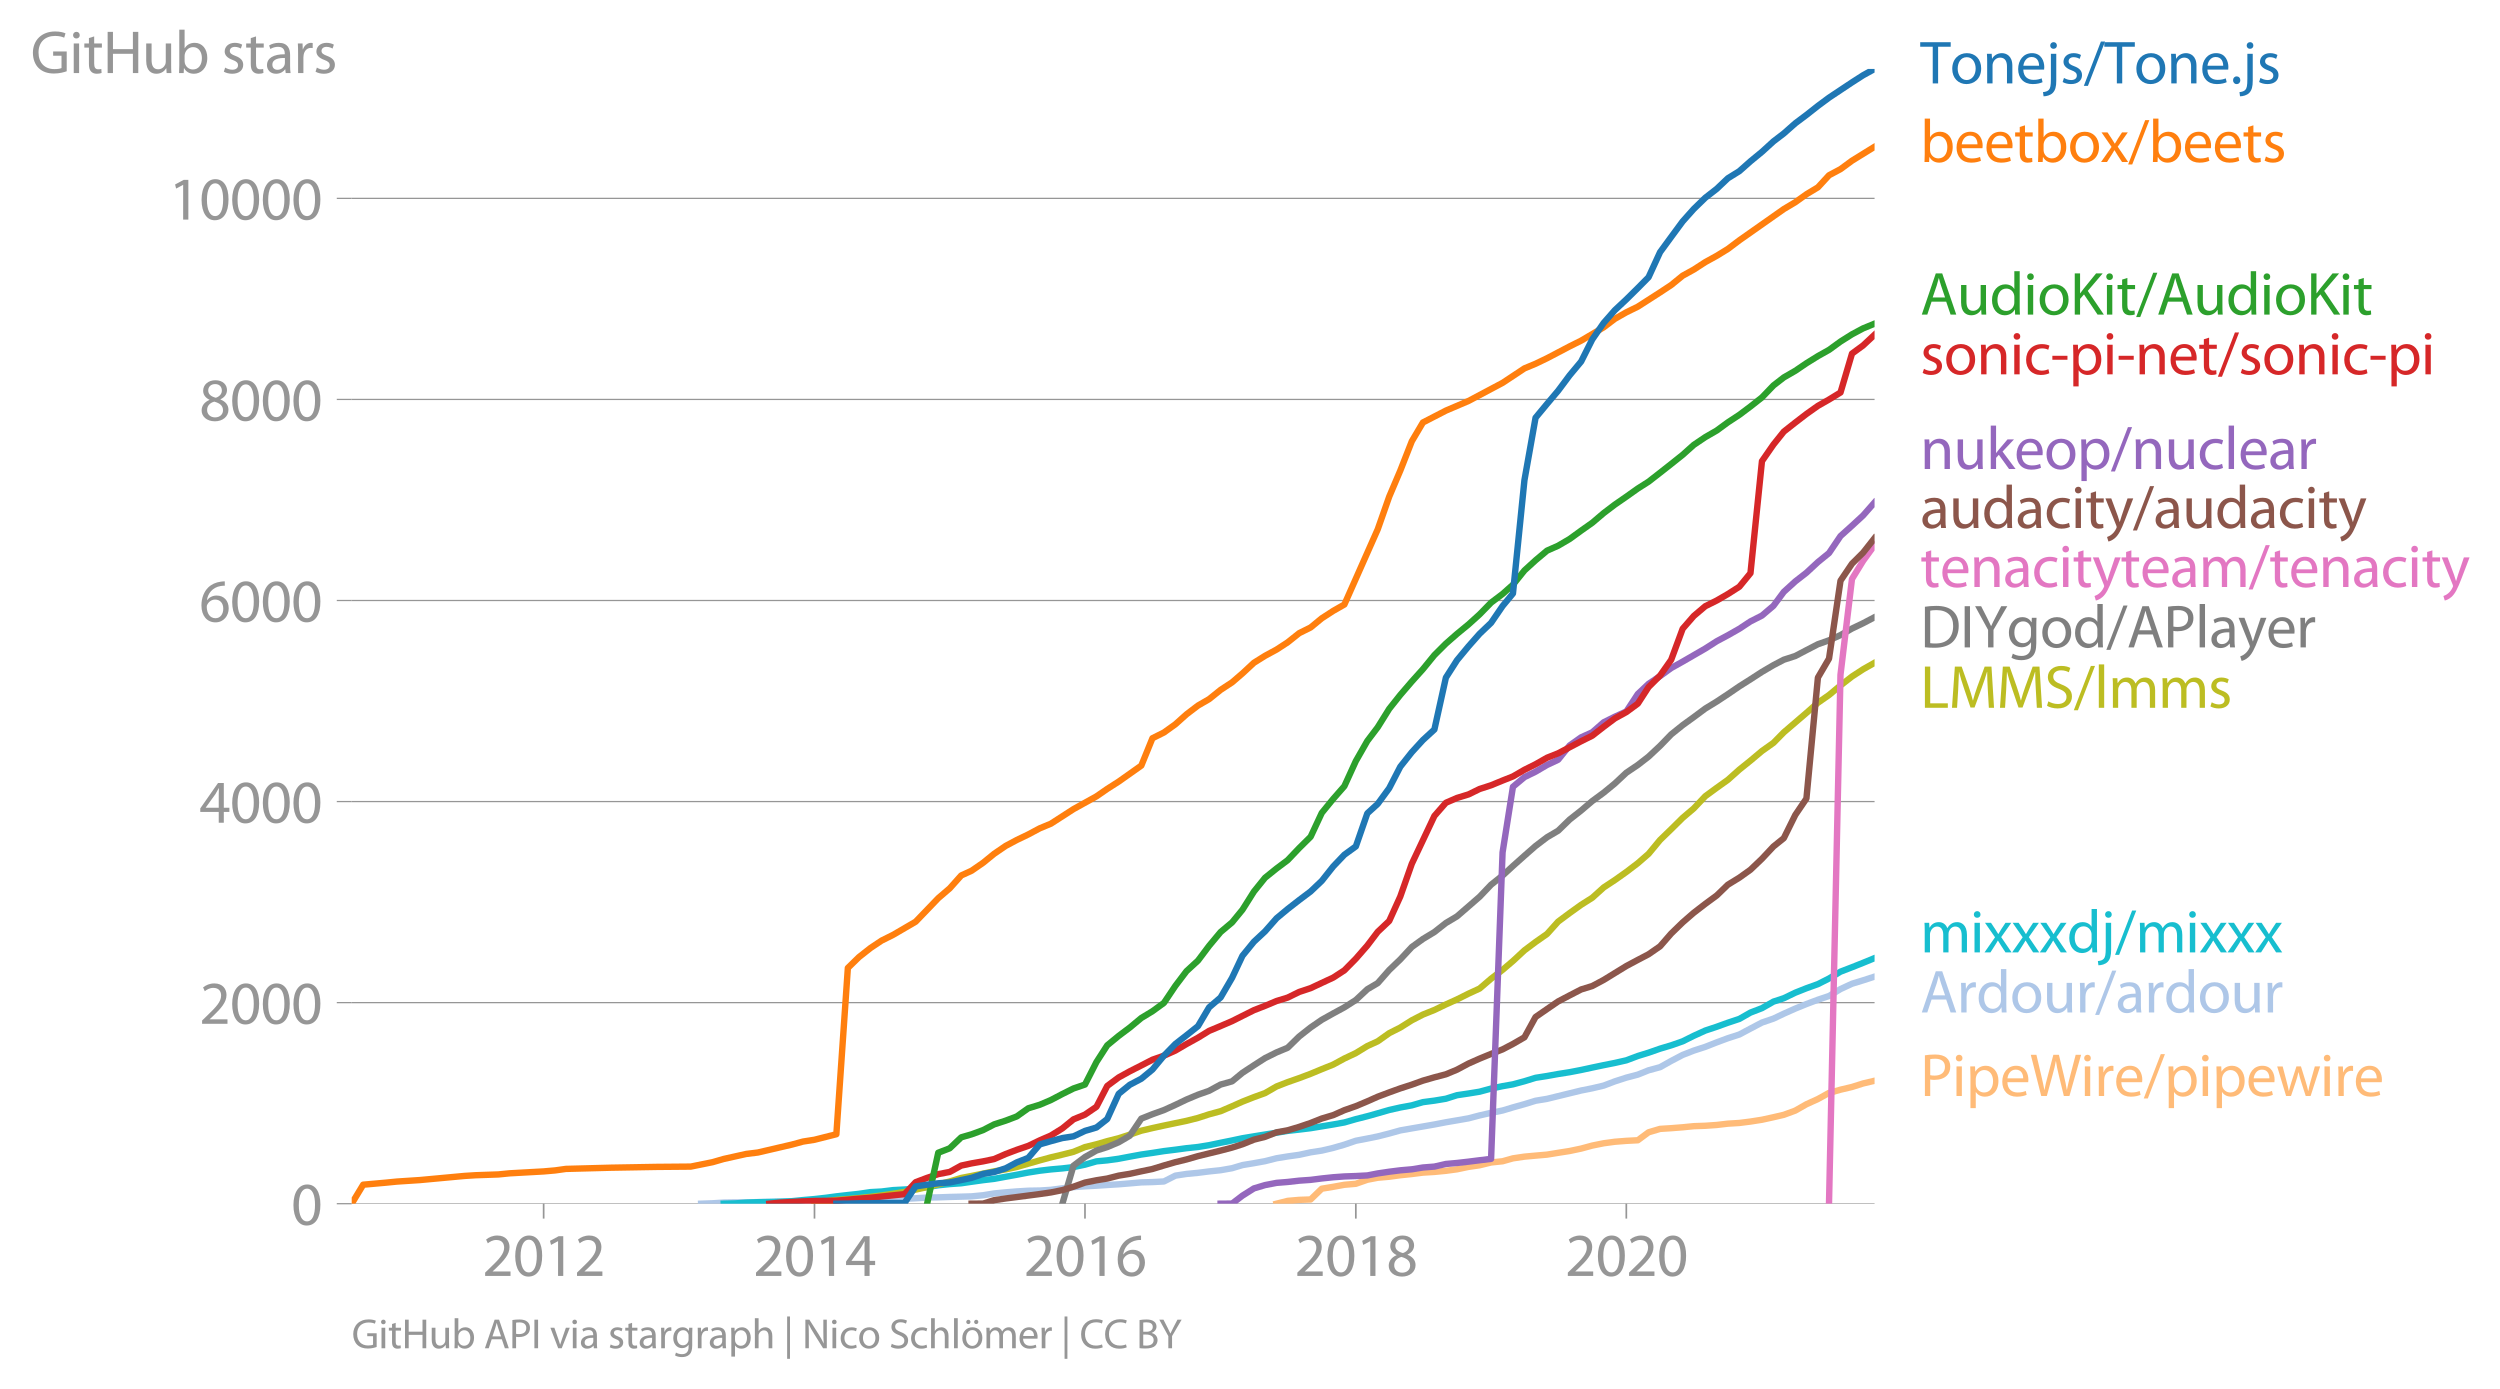 <svg height="434.397" viewBox="0 0 586.262 325.798" width="781.682" xmlns="http://www.w3.org/2000/svg" xmlns:xlink="http://www.w3.org/1999/xlink"><defs><style>*{stroke-linecap:butt;stroke-linejoin:round}</style></defs><g id="figure_1"><path d="M0 325.798h586.262V0H0z" style="fill:none" id="patch_1"/><g id="axes_1"><path d="M82.476 282.27h357.12V16.158H82.476z" style="fill:none" id="patch_2"/><g id="matplotlib.axis_1"><g id="xtick_1"><g id="line2d_1"><defs><path d="M0 0v3.5" id="m576da049bb" style="stroke:#969696;stroke-width:.4"/></defs><use style="fill:#969696;stroke:#969696;stroke-width:.4" x="127.486" xlink:href="#m576da049bb" y="282.27"/></g><g style="fill:#969696" transform="matrix(.14 0 0 -.14 113.122 299.21)" id="text_1"><defs><path d="M2944 0v467H1075v13l333 307c877 845 1434 1466 1434 2234 0 595-378 1209-1274 1209-480 0-890-179-1178-422l180-397c192 160 505 352 883 352 621 0 825-390 825-813-6-627-486-1164-1548-2176L288 346V0h2656z" id="MyriadPro-Regular-32" transform="scale(.016)"/><path d="M1677 4230c-845 0-1447-768-1447-2163C243 691 794-70 1606-70c922 0 1447 780 1447 2195 0 1325-499 2105-1376 2105zm-32-435c582 0 845-672 845-1696 0-1062-276-1734-852-1734-512 0-844 614-844 1696 0 1133 358 1734 851 1734z" id="MyriadPro-Regular-30" transform="scale(.016)"/><path d="M1510 0h544v4160h-480l-908-486 108-429 724 390h12V0z" id="MyriadPro-Regular-31" transform="scale(.016)"/></defs><use xlink:href="#MyriadPro-Regular-32"/><use x="51.3" xlink:href="#MyriadPro-Regular-30"/><use x="102.6" xlink:href="#MyriadPro-Regular-31"/><use x="153.9" xlink:href="#MyriadPro-Regular-32"/></g></g><g id="xtick_2"><use style="fill:#969696;stroke:#969696;stroke-width:.4" x="191.002" xlink:href="#m576da049bb" y="282.27" id="line2d_2"/><g style="fill:#969696" transform="matrix(.14 0 0 -.14 176.64 299.21)" id="text_2"><defs><path d="M2560 0v1133h582v441h-582v2586h-608L96 1504v-371h1933V0h531zM666 1574v13l1017 1415c115 192 218 371 346 614h19c-13-218-19-435-19-653V1574H666z" id="MyriadPro-Regular-34" transform="scale(.016)"/></defs><use xlink:href="#MyriadPro-Regular-32"/><use x="51.3" xlink:href="#MyriadPro-Regular-30"/><use x="102.6" xlink:href="#MyriadPro-Regular-31"/><use x="153.9" xlink:href="#MyriadPro-Regular-34"/></g></g><g id="xtick_3"><use style="fill:#969696;stroke:#969696;stroke-width:.4" x="254.433" xlink:href="#m576da049bb" y="282.27" id="line2d_3"/><g style="fill:#969696" transform="matrix(.14 0 0 -.14 240.07 299.21)" id="text_3"><defs><path d="M2662 4224c-102 0-243-6-409-32-525-64-986-275-1331-614-410-410-704-1056-704-1876C218 621 800-70 1690-70c864 0 1382 704 1382 1465 0 813-518 1344-1254 1344-461 0-807-217-1005-480h-19c96 685 563 1331 1446 1479 160 25 307 32 422 25v461zM1690 365c-589 0-903 505-916 1190 0 103 26 186 64 250 154 301 468 512 807 512 518 0 857-359 857-954s-326-998-806-998h-6z" id="MyriadPro-Regular-36" transform="scale(.016)"/></defs><use xlink:href="#MyriadPro-Regular-32"/><use x="51.3" xlink:href="#MyriadPro-Regular-30"/><use x="102.6" xlink:href="#MyriadPro-Regular-31"/><use x="153.9" xlink:href="#MyriadPro-Regular-36"/></g></g><g id="xtick_4"><use style="fill:#969696;stroke:#969696;stroke-width:.4" x="317.95" xlink:href="#m576da049bb" y="282.27" id="line2d_4"/><g style="fill:#969696" transform="matrix(.14 0 0 -.14 303.586 299.21)" id="text_4"><defs><path d="M1062 2170c-512-218-825-589-825-1114C237 448 762-70 1632-70c794 0 1414 486 1414 1209 0 506-320 871-838 1075v20c512 243 685 620 685 972 0 519-403 1024-1210 1024-729 0-1286-448-1286-1107 0-358 198-717 659-934l6-19zm583-1831c-531 0-851 371-832 794 0 397 262 717 749 857 563-160 915-403 915-908 0-423-327-743-832-743zm6 3488c506 0 704-345 704-678 0-378-275-634-633-755-480 128-794 352-794 768 0 358 256 665 723 665z" id="MyriadPro-Regular-38" transform="scale(.016)"/></defs><use xlink:href="#MyriadPro-Regular-32"/><use x="51.3" xlink:href="#MyriadPro-Regular-30"/><use x="102.6" xlink:href="#MyriadPro-Regular-31"/><use x="153.9" xlink:href="#MyriadPro-Regular-38"/></g></g><g id="xtick_5"><use style="fill:#969696;stroke:#969696;stroke-width:.4" x="381.38" xlink:href="#m576da049bb" y="282.27" id="line2d_5"/><g style="fill:#969696" transform="matrix(.14 0 0 -.14 367.016 299.21)" id="text_5"><use xlink:href="#MyriadPro-Regular-32"/><use x="51.3" xlink:href="#MyriadPro-Regular-30"/><use x="102.6" xlink:href="#MyriadPro-Regular-32"/><use x="153.9" xlink:href="#MyriadPro-Regular-30"/></g></g></g><g id="matplotlib.axis_2"><g id="ytick_1"><path clip-path="url(#ped3378a7df)" d="M82.476 282.27h357.12" style="fill:none;stroke:#969696;stroke-linecap:square;stroke-width:.3" id="line2d_6"/><g id="line2d_7"><defs><path d="M0 0h-3.5" id="m9cf5c8f553" style="stroke:#969696;stroke-width:.3"/></defs><use style="fill:#969696;stroke:#969696;stroke-width:.3" x="82.476" xlink:href="#m9cf5c8f553" y="282.27"/></g><use xlink:href="#MyriadPro-Regular-30" style="fill:#969696" transform="matrix(.14 0 0 -.14 68.295 287.24)" id="text_6"/></g><g id="ytick_2"><path clip-path="url(#ped3378a7df)" d="M82.476 235.12h357.12" style="fill:none;stroke:#969696;stroke-linecap:square;stroke-width:.3" id="line2d_8"/><use style="fill:#969696;stroke:#969696;stroke-width:.3" x="82.476" xlink:href="#m9cf5c8f553" y="235.121" id="line2d_9"/><g style="fill:#969696" transform="matrix(.14 0 0 -.14 46.75 240.09)" id="text_7"><use xlink:href="#MyriadPro-Regular-32"/><use x="51.3" xlink:href="#MyriadPro-Regular-30"/><use x="102.6" xlink:href="#MyriadPro-Regular-30"/><use x="153.9" xlink:href="#MyriadPro-Regular-30"/></g></g><g id="ytick_3"><path clip-path="url(#ped3378a7df)" d="M82.476 187.971h357.12" style="fill:none;stroke:#969696;stroke-linecap:square;stroke-width:.3" id="line2d_10"/><use style="fill:#969696;stroke:#969696;stroke-width:.3" x="82.476" xlink:href="#m9cf5c8f553" y="187.971" id="line2d_11"/><g style="fill:#969696" transform="matrix(.14 0 0 -.14 46.75 192.941)" id="text_8"><use xlink:href="#MyriadPro-Regular-34"/><use x="51.3" xlink:href="#MyriadPro-Regular-30"/><use x="102.6" xlink:href="#MyriadPro-Regular-30"/><use x="153.9" xlink:href="#MyriadPro-Regular-30"/></g></g><g id="ytick_4"><path clip-path="url(#ped3378a7df)" d="M82.476 140.822h357.12" style="fill:none;stroke:#969696;stroke-linecap:square;stroke-width:.3" id="line2d_12"/><use style="fill:#969696;stroke:#969696;stroke-width:.3" x="82.476" xlink:href="#m9cf5c8f553" y="140.822" id="line2d_13"/><g style="fill:#969696" transform="matrix(.14 0 0 -.14 46.75 145.792)" id="text_9"><use xlink:href="#MyriadPro-Regular-36"/><use x="51.3" xlink:href="#MyriadPro-Regular-30"/><use x="102.6" xlink:href="#MyriadPro-Regular-30"/><use x="153.9" xlink:href="#MyriadPro-Regular-30"/></g></g><g id="ytick_5"><path clip-path="url(#ped3378a7df)" d="M82.476 93.672h357.12" style="fill:none;stroke:#969696;stroke-linecap:square;stroke-width:.3" id="line2d_14"/><use style="fill:#969696;stroke:#969696;stroke-width:.3" x="82.476" xlink:href="#m9cf5c8f553" y="93.672" id="line2d_15"/><g style="fill:#969696" transform="matrix(.14 0 0 -.14 46.75 98.642)" id="text_10"><use xlink:href="#MyriadPro-Regular-38"/><use x="51.3" xlink:href="#MyriadPro-Regular-30"/><use x="102.6" xlink:href="#MyriadPro-Regular-30"/><use x="153.9" xlink:href="#MyriadPro-Regular-30"/></g></g><g id="ytick_6"><path clip-path="url(#ped3378a7df)" d="M82.476 46.523h357.12" style="fill:none;stroke:#969696;stroke-linecap:square;stroke-width:.3" id="line2d_16"/><use style="fill:#969696;stroke:#969696;stroke-width:.3" x="82.476" xlink:href="#m9cf5c8f553" y="46.523" id="line2d_17"/><g style="fill:#969696" transform="matrix(.14 0 0 -.14 39.568 51.493)" id="text_11"><use xlink:href="#MyriadPro-Regular-31"/><use x="51.3" xlink:href="#MyriadPro-Regular-30"/><use x="102.6" xlink:href="#MyriadPro-Regular-30"/><use x="153.9" xlink:href="#MyriadPro-Regular-30"/><use x="205.2" xlink:href="#MyriadPro-Regular-30"/></g></g><g style="fill:#969696" transform="matrix(.14 0 0 -.14 7.2 17.14)" id="text_12"><defs><path d="M3770 2266H2349v-448h877V531c-128-64-378-115-743-115-1005 0-1664 646-1664 1741 0 1081 685 1734 1735 1734 435 0 723-83 953-185l135 454c-186 90-576 198-1076 198-1446 0-2329-940-2336-2227 0-672 231-1248 602-1606 422-403 960-570 1613-570 582 0 1075 147 1325 237v2074z" id="MyriadPro-Regular-47" transform="scale(.016)"/><path d="M1030 0v3098H467V0h563zM749 4320c-205 0-352-154-352-352 0-192 141-346 339-346 224 0 365 154 358 346 0 198-134 352-345 352z" id="MyriadPro-Regular-69" transform="scale(.016)"/><path d="M595 3667v-569H115v-429h480V979c0-365 58-640 218-806C947 19 1158-70 1421-70c217 0 390 38 499 83l-26 422c-83-25-172-38-326-38-314 0-422 217-422 601v1671h806v429h-806v742l-551-173z" id="MyriadPro-Regular-74" transform="scale(.016)"/><path d="M486 4314V0h557v2022h2087V0h563v4314h-563V2509H1043v1805H486z" id="MyriadPro-Regular-48" transform="scale(.016)"/><path d="M3059 3098h-563V1197c0-103-19-205-51-288-103-250-365-512-743-512-512 0-691 397-691 985v1716H448V1286C448 198 1030-70 1517-70c550 0 877 326 1024 576h13l32-506h499c-19 243-26 525-26 845v2253z" id="MyriadPro-Regular-75" transform="scale(.016)"/><path d="M467 800c0-275-13-589-25-800h486l26 512h19c230-410 589-582 1037-582 691 0 1388 550 1388 1657 7 941-537 1581-1305 1581-499 0-858-224-1056-570h-13v1946H467V800zm557 998c0 90 19 167 32 231 115 429 474 691 858 691 601 0 921-531 921-1152 0-710-352-1190-941-1190-409 0-736 268-844 659-13 64-26 134-26 205v556z" id="MyriadPro-Regular-62" transform="scale(.016)"/><path d="M250 147C467 19 781-70 1120-70c736 0 1158 390 1158 934 0 461-275 730-812 934-404 154-589 269-589 525 0 231 185 423 518 423 288 0 512-103 634-180l141 410c-173 102-448 192-762 192-666 0-1069-410-1069-909 0-371 263-678 819-877 416-153 576-300 576-569 0-256-192-461-601-461-282 0-576 115-743 224L250 147z" id="MyriadPro-Regular-73" transform="scale(.016)"/><path d="M2643 1901c0 621-230 1267-1177 1267-391 0-762-109-1018-275l128-371c218 140 518 230 806 230 634 0 704-461 704-717v-64C890 1978 224 1568 224 819c0-448 320-889 947-889 442 0 775 217 947 460h20l44-390h512c-38 211-51 474-51 742v1159zm-544-858c0-57-13-121-32-179-89-262-345-518-749-518-288 0-531 172-531 537 0 602 698 711 1312 698v-538z" id="MyriadPro-Regular-61" transform="scale(.016)"/><path d="M467 0h557v1651c0 96 13 186 26 263 76 422 358 723 755 723 77 0 134-7 192-19v531c-51 13-96 19-160 19-378 0-717-262-858-678h-25l-20 608H442c19-288 25-602 25-967V0z" id="MyriadPro-Regular-72" transform="scale(.016)"/></defs><use xlink:href="#MyriadPro-Regular-47"/><use x="64.6" xlink:href="#MyriadPro-Regular-69"/><use x="88" xlink:href="#MyriadPro-Regular-74"/><use x="121.1" xlink:href="#MyriadPro-Regular-48"/><use x="186.3" xlink:href="#MyriadPro-Regular-75"/><use x="241.4" xlink:href="#MyriadPro-Regular-62"/><use x="298.3" xlink:href="#MyriadPro-Regular-20"/><use x="319.5" xlink:href="#MyriadPro-Regular-73"/><use x="359.1" xlink:href="#MyriadPro-Regular-74"/><use x="392.2" xlink:href="#MyriadPro-Regular-61"/><use x="440.4" xlink:href="#MyriadPro-Regular-72"/><use x="473.1" xlink:href="#MyriadPro-Regular-73"/></g></g><path clip-path="url(#ped3378a7df)" d="m299.355 282.27 2.607-.66 2.693-.235 2.694-.095 2.607-2.522 2.693-.448 2.607-.472 2.694-.235 2.693-.943 2.433-.472 2.694-.236 2.606-.353 2.694-.283 2.607-.33 2.693-.165 2.694-.26 2.607-.353 2.693-.566 2.607-.377 2.694-.66 2.693-.283 2.433-.684 2.694-.4 2.606-.236 2.694-.236 2.607-.424 2.693-.425 2.694-.566 2.607-.707 2.693-.542 2.607-.354 2.694-.212 2.693-.141 2.52-1.863 2.694-.801 2.606-.165 2.694-.212 2.607-.26 2.693-.094 2.694-.189 2.607-.306 2.693-.165 2.607-.33 2.694-.424 2.693-.59 2.433-.566 2.694-.99 2.606-1.485 2.694-1.226 2.607-1.438 2.693-.754 2.694-.637 2.607-.825 2.693-.636" style="fill:none;stroke:#ffbb78;stroke-linecap:square;stroke-width:1.5" id="line2d_18"/><path clip-path="url(#ped3378a7df)" d="m164.414 282.27 2.694-.094 2.606-.165 2.694-.047h2.607l2.693-.07 2.694-.048 2.607-.023 2.693-.048 2.607-.047 2.693-.047 2.694-.023 2.433-.095 2.694-.094 2.606-.118 2.694-.094 2.607-.071 2.693-.047h2.694l2.607-.142 2.693-.165 2.607-.047 2.694-.094 2.693-.07 2.433-.071 2.694-.26 2.606-.424 2.694-.26 2.607-.212 2.693-.165 2.694-.047 2.607-.165 2.693-.353 2.607-.283 2.694-.189 2.693-.141 2.52-.165 2.694-.165 2.606-.213 2.694-.235 2.607-.071 2.693-.142 2.694-1.367 2.607-.4 2.693-.26 2.607-.33 2.693-.283 2.694-.471 2.433-.731 2.694-.448 2.606-.472 2.694-.683 2.607-.425 2.693-.377 2.694-.59 2.607-.4 2.693-.637 2.607-.754 2.694-.92 2.693-.518 2.433-.495 2.694-.684 2.606-.73 2.694-.472 2.607-.448 2.693-.471 2.694-.52 2.607-.447 2.693-.472 2.607-.683 2.694-.613 2.693-.542 2.433-.731 2.694-.755 2.606-.801 2.694-.448 2.607-.637 2.693-.66 2.694-.66 2.607-.518 2.693-.637 2.607-.99 2.694-.872 2.693-.708 2.52-1.013 2.694-.731 2.606-1.462 2.694-1.414 2.607-1.014 2.693-.872 2.694-1.061 2.607-.967 2.693-.872 2.607-1.39 2.694-1.415 2.693-.92 2.433-1.155 2.694-1.202 2.606-1.061 2.694-1.014 2.607-.872 2.693-1.627 2.694-1.25 2.607-.8 2.693-.873" style="fill:none;stroke:#aec7e8;stroke-linecap:square;stroke-width:1.5" id="line2d_19"/><path clip-path="url(#ped3378a7df)" d="m169.714 282.27 2.694-.07 2.607-.189 2.693-.094 2.694-.047 2.607-.071 2.693-.118 2.607-.26 2.693-.235 2.694-.306 2.433-.33 2.694-.307 2.606-.283 2.694-.4 2.607-.142 2.693-.33 2.694-.142 2.607-.212 2.693-.377 2.607-.4 2.694-.284 2.693-.188 2.433-.354 2.694-.377 2.606-.307 2.694-.495 2.607-.471 2.693-.519 2.694-.424 2.607-.307 2.693-.235 2.607-.307 2.694-.566 2.693-.778 2.52-.235 2.694-.377 2.606-.496 2.694-.495 2.607-.377 2.693-.424 2.694-.33 2.607-.354 2.693-.283 2.607-.424 2.693-.566 2.694-.542 2.433-.519 2.694-.448 2.606-.424 2.694-.424 2.607-.425 2.693-.306 2.694-.33 2.607-.425 2.693-.447 2.607-.472 2.694-.778 2.693-.684 2.433-.683 2.694-.778 2.606-.59 2.694-.495 2.607-.754 2.693-.354 2.694-.448 2.607-.825 2.693-.4 2.607-.425 2.694-.73 2.693-.566 2.433-.425 2.694-.73 2.606-.802 2.694-.424 2.607-.472 2.693-.424 2.694-.519 2.607-.566 2.693-.566 2.607-.518 2.694-.613 2.693-1.014 2.52-.778 2.694-.943 2.606-.778 2.694-.943 2.607-1.296 2.693-1.226 2.694-.896 2.607-.943 2.693-.896 2.607-1.485 2.694-1.037 2.693-1.533 2.433-.801 2.694-1.297 2.606-1.037 2.694-.967 2.607-1.32 2.693-1.603 2.694-1.037 2.607-1.038 2.693-1.108" style="fill:none;stroke:#17becf;stroke-linecap:square;stroke-width:1.5" id="line2d_20"/><g style="fill:#1f77b4" transform="matrix(.14 0 0 -.14 450.31 19.561)" id="text_13"><defs><path d="M1306 0h563v3840h1318v474H-6v-474h1312V0z" id="MyriadPro-Regular-54" transform="scale(.016)"/><path d="M1779 3168c-857 0-1536-608-1536-1645C243 544 890-70 1728-70c749 0 1542 499 1542 1644 0 948-601 1594-1491 1594zm-13-422c666 0 928-666 928-1191 0-697-403-1203-940-1203-551 0-941 512-941 1190 0 589 288 1204 953 1204z" id="MyriadPro-Regular-6f" transform="scale(.016)"/><path d="M467 0h563v1862c0 96 13 192 39 263 96 313 384 576 755 576 531 0 717-416 717-915V0h563v1850c0 1062-666 1318-1094 1318-512 0-871-288-1024-582h-13l-32 512H442c19-256 25-519 25-839V0z" id="MyriadPro-Regular-6e" transform="scale(.016)"/><path d="M2957 1446c6 58 19 148 19 263 0 569-269 1459-1280 1459-902 0-1453-736-1453-1670C243 563 813-70 1766-70c493 0 832 108 1031 198l-96 403c-211-89-455-160-858-160-563 0-1049 314-1062 1075h2176zM787 1850c45 390 295 915 864 915 634 0 787-557 781-915H787z" id="MyriadPro-Regular-65" transform="scale(.016)"/><path d="M-230-1350c300 0 710 102 960 352 275 281 371 672 371 1273v2823H538V493c0-743-58-992-212-1165C192-819-32-890-288-909l58-441zM826 4320c-212 0-359-154-359-352 0-186 135-346 346-346 224 0 358 160 352 346 0 198-135 352-339 352z" id="MyriadPro-Regular-6a" transform="scale(.016)"/><path d="m422-256 1792 4640h-435L-6-256h428z" id="MyriadPro-Regular-2f" transform="scale(.016)"/><path d="M710-70c237 0 384 172 384 403 0 237-153 403-377 403S333 570 333 333c0-231 153-403 371-403h6z" id="MyriadPro-Regular-2e" transform="scale(.016)"/></defs><use xlink:href="#MyriadPro-Regular-54"/><use x="49.7" xlink:href="#MyriadPro-Regular-6f"/><use x="104.6" xlink:href="#MyriadPro-Regular-6e"/><use x="160.1" xlink:href="#MyriadPro-Regular-65"/><use x="210.2" xlink:href="#MyriadPro-Regular-6a"/><use x="234.5" xlink:href="#MyriadPro-Regular-73"/><use x="274.1" xlink:href="#MyriadPro-Regular-2f"/><use x="308.4" xlink:href="#MyriadPro-Regular-54"/><use x="358.1" xlink:href="#MyriadPro-Regular-6f"/><use x="413" xlink:href="#MyriadPro-Regular-6e"/><use x="468.5" xlink:href="#MyriadPro-Regular-65"/><use x="518.6" xlink:href="#MyriadPro-Regular-2e"/><use x="539.3" xlink:href="#MyriadPro-Regular-6a"/><use x="563.6" xlink:href="#MyriadPro-Regular-73"/></g><g style="fill:#ff7f0e" transform="matrix(.14 0 0 -.14 450.31 37.99)" id="text_14"><defs><path d="m102 3098 1050-1517L51 0h621l448 698c115 185 224 345 326 537h13c109-185 211-358 333-537L2246 0h640L1798 1600l1056 1498h-608l-435-660c-102-166-205-326-307-512h-19c-103 173-199 333-314 506l-441 666H102z" id="MyriadPro-Regular-78" transform="scale(.016)"/></defs><use xlink:href="#MyriadPro-Regular-62"/><use x="56.9" xlink:href="#MyriadPro-Regular-65"/><use x="107" xlink:href="#MyriadPro-Regular-65"/><use x="157.1" xlink:href="#MyriadPro-Regular-74"/><use x="190.2" xlink:href="#MyriadPro-Regular-62"/><use x="247.1" xlink:href="#MyriadPro-Regular-6f"/><use x="302" xlink:href="#MyriadPro-Regular-78"/><use x="348.3" xlink:href="#MyriadPro-Regular-2f"/><use x="382.6" xlink:href="#MyriadPro-Regular-62"/><use x="439.5" xlink:href="#MyriadPro-Regular-65"/><use x="489.6" xlink:href="#MyriadPro-Regular-65"/><use x="539.7" xlink:href="#MyriadPro-Regular-74"/><use x="572.8" xlink:href="#MyriadPro-Regular-73"/></g><g style="fill:#2ca02c" transform="matrix(.14 0 0 -.14 450.31 73.778)" id="text_15"><defs><path d="M2714 1357 3174 0h596L2298 4314h-672L160 0h576l448 1357h1530zm-1415 435 423 1248c83 262 153 525 217 781h13c64-250 128-506 224-787l422-1242H1299z" id="MyriadPro-Regular-41" transform="scale(.016)"/><path d="M2579 4544V2694h-13c-140 250-460 474-934 474-755 0-1395-634-1389-1664C243 563 819-70 1568-70c506 0 883 262 1056 608h13l25-538h506c-19 211-26 525-26 800v3744h-563zm0-3245c0-89-6-166-25-243-103-422-448-672-826-672-608 0-915 518-915 1146 0 684 345 1196 928 1196 422 0 729-294 813-652 19-71 25-167 25-237v-538z" id="MyriadPro-Regular-64" transform="scale(.016)"/><path d="M486 0h557v1645l410 473L2874 0h659L1850 2483l1561 1831h-691L1402 2694c-109-140-224-294-340-460h-19v2080H486V0z" id="MyriadPro-Regular-4b" transform="scale(.016)"/></defs><use xlink:href="#MyriadPro-Regular-41"/><use x="61.2" xlink:href="#MyriadPro-Regular-75"/><use x="116.3" xlink:href="#MyriadPro-Regular-64"/><use x="172.7" xlink:href="#MyriadPro-Regular-69"/><use x="196.1" xlink:href="#MyriadPro-Regular-6f"/><use x="251" xlink:href="#MyriadPro-Regular-4b"/><use x="305.2" xlink:href="#MyriadPro-Regular-69"/><use x="328.6" xlink:href="#MyriadPro-Regular-74"/><use x="361.7" xlink:href="#MyriadPro-Regular-2f"/><use x="396" xlink:href="#MyriadPro-Regular-41"/><use x="457.2" xlink:href="#MyriadPro-Regular-75"/><use x="512.3" xlink:href="#MyriadPro-Regular-64"/><use x="568.7" xlink:href="#MyriadPro-Regular-69"/><use x="592.1" xlink:href="#MyriadPro-Regular-6f"/><use x="647" xlink:href="#MyriadPro-Regular-4b"/><use x="701.2" xlink:href="#MyriadPro-Regular-69"/><use x="724.6" xlink:href="#MyriadPro-Regular-74"/></g><g style="fill:#d62728" transform="matrix(.14 0 0 -.14 450.31 87.778)" id="text_16"><defs><path d="M2579 538c-160-71-371-154-691-154-614 0-1075 442-1075 1158 0 647 384 1172 1094 1172 307 0 519-71 653-148l128 436c-154 76-448 160-781 160-1011 0-1664-692-1664-1645C243 570 851-70 1786-70c416 0 742 108 889 185l-96 423z" id="MyriadPro-Regular-63" transform="scale(.016)"/><path d="M192 1939v-416h1581v416H192z" id="MyriadPro-Regular-2d" transform="scale(.016)"/><path d="M467-1267h557V416h13c185-307 544-486 953-486 730 0 1408 550 1408 1664 0 940-563 1574-1312 1574-505 0-870-224-1100-602h-13l-26 532H442c12-295 25-615 25-1012v-3353zm557 3059c0 77 19 160 38 230 109 423 468 698 852 698 595 0 921-531 921-1152 0-710-345-1197-941-1197-403 0-742 269-844 659-13 71-26 148-26 231v531z" id="MyriadPro-Regular-70" transform="scale(.016)"/></defs><use xlink:href="#MyriadPro-Regular-73"/><use x="39.6" xlink:href="#MyriadPro-Regular-6f"/><use x="94.5" xlink:href="#MyriadPro-Regular-6e"/><use x="150" xlink:href="#MyriadPro-Regular-69"/><use x="173.4" xlink:href="#MyriadPro-Regular-63"/><use x="218.2" xlink:href="#MyriadPro-Regular-2d"/><use x="248.9" xlink:href="#MyriadPro-Regular-70"/><use x="305.8" xlink:href="#MyriadPro-Regular-69"/><use x="329.2" xlink:href="#MyriadPro-Regular-2d"/><use x="359.9" xlink:href="#MyriadPro-Regular-6e"/><use x="415.4" xlink:href="#MyriadPro-Regular-65"/><use x="465.5" xlink:href="#MyriadPro-Regular-74"/><use x="498.6" xlink:href="#MyriadPro-Regular-2f"/><use x="532.9" xlink:href="#MyriadPro-Regular-73"/><use x="572.5" xlink:href="#MyriadPro-Regular-6f"/><use x="627.4" xlink:href="#MyriadPro-Regular-6e"/><use x="682.9" xlink:href="#MyriadPro-Regular-69"/><use x="706.3" xlink:href="#MyriadPro-Regular-63"/><use x="751.1" xlink:href="#MyriadPro-Regular-2d"/><use x="781.8" xlink:href="#MyriadPro-Regular-70"/><use x="838.7" xlink:href="#MyriadPro-Regular-69"/></g><g style="fill:#9467bd" transform="matrix(.14 0 0 -.14 450.31 109.98)" id="text_17"><defs><path d="M1024 4544H467V0h557v1165l288 320L2381 0h685L1702 1824l1197 1274h-678l-909-1069c-90-109-198-243-275-352h-13v2867z" id="MyriadPro-Regular-6b" transform="scale(.016)"/><path d="M467 0h563v4544H467V0z" id="MyriadPro-Regular-6c" transform="scale(.016)"/></defs><use xlink:href="#MyriadPro-Regular-6e"/><use x="55.5" xlink:href="#MyriadPro-Regular-75"/><use x="110.6" xlink:href="#MyriadPro-Regular-6b"/><use x="157.5" xlink:href="#MyriadPro-Regular-65"/><use x="207.6" xlink:href="#MyriadPro-Regular-6f"/><use x="262.5" xlink:href="#MyriadPro-Regular-70"/><use x="319.4" xlink:href="#MyriadPro-Regular-2f"/><use x="353.7" xlink:href="#MyriadPro-Regular-6e"/><use x="409.2" xlink:href="#MyriadPro-Regular-75"/><use x="464.3" xlink:href="#MyriadPro-Regular-63"/><use x="509.1" xlink:href="#MyriadPro-Regular-6c"/><use x="532.7" xlink:href="#MyriadPro-Regular-65"/><use x="582.8" xlink:href="#MyriadPro-Regular-61"/><use x="631" xlink:href="#MyriadPro-Regular-72"/></g><g style="fill:#8c564b" transform="matrix(.14 0 0 -.14 450.31 123.819)" id="text_18"><defs><path d="M58 3098 1203 243c26-70 39-115 39-147s-20-77-45-134c-128-288-320-506-474-628-166-140-352-230-493-275l141-473c141 25 416 121 691 364 384 333 660 877 1063 1940l845 2208h-596l-614-1818c-77-224-141-461-198-646h-13c-51 185-128 428-199 633L672 3098H58z" id="MyriadPro-Regular-79" transform="scale(.016)"/></defs><use xlink:href="#MyriadPro-Regular-61"/><use x="48.2" xlink:href="#MyriadPro-Regular-75"/><use x="103.3" xlink:href="#MyriadPro-Regular-64"/><use x="159.7" xlink:href="#MyriadPro-Regular-61"/><use x="207.9" xlink:href="#MyriadPro-Regular-63"/><use x="252.7" xlink:href="#MyriadPro-Regular-69"/><use x="276.1" xlink:href="#MyriadPro-Regular-74"/><use x="309.2" xlink:href="#MyriadPro-Regular-79"/><use x="356.3" xlink:href="#MyriadPro-Regular-2f"/><use x="390.6" xlink:href="#MyriadPro-Regular-61"/><use x="438.8" xlink:href="#MyriadPro-Regular-75"/><use x="493.9" xlink:href="#MyriadPro-Regular-64"/><use x="550.3" xlink:href="#MyriadPro-Regular-61"/><use x="598.5" xlink:href="#MyriadPro-Regular-63"/><use x="643.3" xlink:href="#MyriadPro-Regular-69"/><use x="666.7" xlink:href="#MyriadPro-Regular-74"/><use x="699.8" xlink:href="#MyriadPro-Regular-79"/></g><g style="fill:#e377c2" transform="matrix(.14 0 0 -.14 450.31 137.658)" id="text_19"><defs><path d="M467 0h551v1869c0 96 12 192 44 275 90 282 346 563 698 563 429 0 646-358 646-851V0h551v1914c0 102 19 204 45 281 96 275 345 512 665 512 455 0 672-358 672-953V0h551v1824c0 1075-608 1344-1018 1344-294 0-499-77-685-218-128-96-249-230-345-403h-13c-135 365-455 621-877 621-512 0-800-275-973-570h-19l-26 500H442c19-256 25-519 25-839V0z" id="MyriadPro-Regular-6d" transform="scale(.016)"/></defs><use xlink:href="#MyriadPro-Regular-74"/><use x="33.1" xlink:href="#MyriadPro-Regular-65"/><use x="83.2" xlink:href="#MyriadPro-Regular-6e"/><use x="138.7" xlink:href="#MyriadPro-Regular-61"/><use x="186.9" xlink:href="#MyriadPro-Regular-63"/><use x="231.7" xlink:href="#MyriadPro-Regular-69"/><use x="255.1" xlink:href="#MyriadPro-Regular-74"/><use x="288.2" xlink:href="#MyriadPro-Regular-79"/><use x="335.3" xlink:href="#MyriadPro-Regular-74"/><use x="368.4" xlink:href="#MyriadPro-Regular-65"/><use x="418.5" xlink:href="#MyriadPro-Regular-61"/><use x="466.7" xlink:href="#MyriadPro-Regular-6d"/><use x="550.1" xlink:href="#MyriadPro-Regular-2f"/><use x="584.4" xlink:href="#MyriadPro-Regular-74"/><use x="617.5" xlink:href="#MyriadPro-Regular-65"/><use x="667.6" xlink:href="#MyriadPro-Regular-6e"/><use x="723.1" xlink:href="#MyriadPro-Regular-61"/><use x="771.3" xlink:href="#MyriadPro-Regular-63"/><use x="816.1" xlink:href="#MyriadPro-Regular-69"/><use x="839.5" xlink:href="#MyriadPro-Regular-74"/><use x="872.6" xlink:href="#MyriadPro-Regular-79"/></g><g style="fill:#7f7f7f" transform="matrix(.14 0 0 -.14 450.31 151.819)" id="text_20"><defs><path d="M486 13c282-32 615-51 1012-51 838 0 1504 217 1907 620 403 397 621 973 621 1677 0 698-224 1197-608 1549-378 352-948 538-1748 538-441 0-844-39-1184-90V13zm557 3833c147 32 365 58 653 58 1178 0 1754-646 1747-1664 0-1165-646-1830-1837-1830-217 0-422 6-563 32v3404z" id="MyriadPro-Regular-44" transform="scale(.016)"/><path d="M486 4314V0h557v4314H486z" id="MyriadPro-Regular-49" transform="scale(.016)"/><path d="M2010 0v1837l1446 2477h-634l-620-1191c-167-326-314-608-436-889h-12c-135 300-263 563-429 889L717 4314H83l1363-2484V0h564z" id="MyriadPro-Regular-59" transform="scale(.016)"/><path d="M3110 2246c0 378 13 628 26 852h-493l-25-468h-13c-135 256-429 538-967 538-710 0-1395-595-1395-1645C243 666 794 13 1562 13c480 0 812 230 985 518h13V186c0-781-422-1082-998-1082-384 0-704 115-909 243l-141-429c250-166 659-256 1030-256 391 0 826 90 1127 372 301 268 441 704 441 1414v1798zm-556-928c0-96-13-204-45-300-122-359-435-576-781-576-608 0-915 505-915 1113 0 717 384 1171 921 1171 410 0 685-268 788-595 25-77 32-160 32-256v-557z" id="MyriadPro-Regular-67" transform="scale(.016)"/><path d="M486 0h557v1728c128-32 282-38 448-38 544 0 1024 160 1319 473 217 224 332 531 332 922 0 384-140 697-377 902-256 231-659 359-1210 359-448 0-800-39-1069-84V0zm557 3859c96 26 282 45 525 45 614 0 1018-275 1018-845 0-595-410-921-1082-921-186 0-339 12-461 44v1677z" id="MyriadPro-Regular-50" transform="scale(.016)"/></defs><use xlink:href="#MyriadPro-Regular-44"/><use x="66.6" xlink:href="#MyriadPro-Regular-49"/><use x="90.5" xlink:href="#MyriadPro-Regular-59"/><use x="144.6" xlink:href="#MyriadPro-Regular-67"/><use x="200.5" xlink:href="#MyriadPro-Regular-6f"/><use x="255.4" xlink:href="#MyriadPro-Regular-64"/><use x="311.8" xlink:href="#MyriadPro-Regular-2f"/><use x="346.1" xlink:href="#MyriadPro-Regular-41"/><use x="407.3" xlink:href="#MyriadPro-Regular-50"/><use x="460.5" xlink:href="#MyriadPro-Regular-6c"/><use x="484.1" xlink:href="#MyriadPro-Regular-61"/><use x="532.3" xlink:href="#MyriadPro-Regular-79"/><use x="579.4" xlink:href="#MyriadPro-Regular-65"/><use x="629.5" xlink:href="#MyriadPro-Regular-72"/></g><g style="fill:#bcbd22" transform="matrix(.14 0 0 -.14 450.31 165.98)" id="text_21"><defs><path d="M486 0h2400v467H1043v3847H486V0z" id="MyriadPro-Regular-4c" transform="scale(.016)"/><path d="M4230 0h544l-268 4314h-711l-768-2087c-192-544-345-1017-454-1453h-19c-109 448-256 922-436 1453l-736 2087H672L371 0h531l116 1850c38 646 70 1369 83 1907h13c121-512 294-1069 499-1677L2310 26h423l761 2092c218 589 397 1133 544 1639h20c-7-538 32-1261 64-1863L4230 0z" id="MyriadPro-Regular-4d" transform="scale(.016)"/><path d="M269 211C499 58 954-70 1370-70c1017 0 1510 582 1510 1248 0 633-371 985-1101 1267-595 230-857 429-857 832 0 294 224 646 812 646 391 0 679-128 820-205l153 455c-192 109-512 211-953 211-839 0-1396-499-1396-1171 0-608 436-973 1140-1223 582-224 812-454 812-857 0-435-332-736-902-736-384 0-749 128-998 281L269 211z" id="MyriadPro-Regular-53" transform="scale(.016)"/></defs><use xlink:href="#MyriadPro-Regular-4c"/><use x="47.2" xlink:href="#MyriadPro-Regular-4d"/><use x="127.6" xlink:href="#MyriadPro-Regular-4d"/><use x="208" xlink:href="#MyriadPro-Regular-53"/><use x="257.3" xlink:href="#MyriadPro-Regular-2f"/><use x="291.6" xlink:href="#MyriadPro-Regular-6c"/><use x="315.2" xlink:href="#MyriadPro-Regular-6d"/><use x="398.6" xlink:href="#MyriadPro-Regular-6d"/><use x="482" xlink:href="#MyriadPro-Regular-73"/></g><g style="fill:#17becf" transform="matrix(.14 0 0 -.14 450.31 223.34)" id="text_22"><use xlink:href="#MyriadPro-Regular-6d"/><use x="83.4" xlink:href="#MyriadPro-Regular-69"/><use x="106.8" xlink:href="#MyriadPro-Regular-78"/><use x="153.1" xlink:href="#MyriadPro-Regular-78"/><use x="199.4" xlink:href="#MyriadPro-Regular-78"/><use x="245.7" xlink:href="#MyriadPro-Regular-64"/><use x="302.1" xlink:href="#MyriadPro-Regular-6a"/><use x="326.4" xlink:href="#MyriadPro-Regular-2f"/><use x="360.7" xlink:href="#MyriadPro-Regular-6d"/><use x="444.1" xlink:href="#MyriadPro-Regular-69"/><use x="467.5" xlink:href="#MyriadPro-Regular-78"/><use x="513.8" xlink:href="#MyriadPro-Regular-78"/><use x="560.1" xlink:href="#MyriadPro-Regular-78"/></g><g style="fill:#aec7e8" transform="matrix(.14 0 0 -.14 450.31 237.43)" id="text_23"><use xlink:href="#MyriadPro-Regular-41"/><use x="61.2" xlink:href="#MyriadPro-Regular-72"/><use x="93.9" xlink:href="#MyriadPro-Regular-64"/><use x="150.3" xlink:href="#MyriadPro-Regular-6f"/><use x="205.2" xlink:href="#MyriadPro-Regular-75"/><use x="260.3" xlink:href="#MyriadPro-Regular-72"/><use x="293" xlink:href="#MyriadPro-Regular-2f"/><use x="327.3" xlink:href="#MyriadPro-Regular-61"/><use x="375.5" xlink:href="#MyriadPro-Regular-72"/><use x="408.2" xlink:href="#MyriadPro-Regular-64"/><use x="464.6" xlink:href="#MyriadPro-Regular-6f"/><use x="519.5" xlink:href="#MyriadPro-Regular-75"/><use x="574.6" xlink:href="#MyriadPro-Regular-72"/></g><g style="fill:#ffbb78" transform="matrix(.14 0 0 -.14 450.31 257.023)" id="text_24"><defs><path d="m1773 0 614 2246c160 557 256 980 333 1408h13c57-435 147-857 281-1408L3558 0h583l1222 4314h-569l-570-2176c-134-538-256-1018-346-1492h-12c-64 455-180 967-301 1479l-525 2189h-582l-576-2176c-148-557-282-1069-352-1498h-13c-77 416-192 954-320 1491L685 4314H96L1190 0h583z" id="MyriadPro-Regular-57" transform="scale(.016)"/><path d="M115 3098 1050 0h512l499 1472c109 333 205 653 281 1024h13c77-365 167-672 275-1018L3104 0h512l998 3098h-556l-442-1556c-102-364-186-691-237-1004h-19c-70 313-160 640-275 1011l-480 1549h-474l-505-1575c-103-339-205-672-276-985h-19c-57 320-141 640-230 985L691 3098H115z" id="MyriadPro-Regular-77" transform="scale(.016)"/></defs><use xlink:href="#MyriadPro-Regular-50"/><use x="53.2" xlink:href="#MyriadPro-Regular-69"/><use x="76.6" xlink:href="#MyriadPro-Regular-70"/><use x="133.5" xlink:href="#MyriadPro-Regular-65"/><use x="183.6" xlink:href="#MyriadPro-Regular-57"/><use x="268.2" xlink:href="#MyriadPro-Regular-69"/><use x="291.6" xlink:href="#MyriadPro-Regular-72"/><use x="324.3" xlink:href="#MyriadPro-Regular-65"/><use x="374.4" xlink:href="#MyriadPro-Regular-2f"/><use x="408.7" xlink:href="#MyriadPro-Regular-70"/><use x="465.6" xlink:href="#MyriadPro-Regular-69"/><use x="489" xlink:href="#MyriadPro-Regular-70"/><use x="545.9" xlink:href="#MyriadPro-Regular-65"/><use x="596" xlink:href="#MyriadPro-Regular-77"/><use x="669.6" xlink:href="#MyriadPro-Regular-69"/><use x="693" xlink:href="#MyriadPro-Regular-72"/><use x="725.7" xlink:href="#MyriadPro-Regular-65"/></g><g style="fill:#969696" transform="matrix(.097 0 0 -.097 82.476 316.169)" id="text_25"><defs><path d="M83 3098 1261 0h537l1216 3098h-588l-602-1741c-102-282-192-538-262-794h-20c-64 256-147 512-249 794L685 3098H83z" id="MyriadPro-Regular-76" transform="scale(.016)"/><path d="M467 0h563v1869c0 109 7 192 39 269 102 307 390 563 755 563 531 0 717-423 717-922V0h563v1843c0 1069-666 1325-1082 1325-211 0-409-64-576-160-172-96-313-237-403-397h-13v1933H467V0z" id="MyriadPro-Regular-68" transform="scale(.016)"/><path d="M550 4800v-6400h429v6400H550z" id="MyriadPro-Regular-7c" transform="scale(.016)"/><path d="M1011 0v1843c0 717-13 1235-45 1779l20 7c217-467 505-960 806-1440L3162 0h563v4314h-525V2509c0-672 13-1197 64-1773l-13-6c-205 441-454 896-774 1401L1094 4314H486V0h525z" id="MyriadPro-Regular-4e" transform="scale(.016)"/><path d="M1165 3648c185 0 313 154 313 326 0 186-134 327-313 327s-327-147-327-327c0-172 135-326 320-326h7zm1184 0c185 0 313 154 313 326 0 186-134 327-313 327s-320-147-320-327c0-172 128-326 313-326h7zm-570-480c-857 0-1536-608-1536-1645C243 544 890-70 1728-70c749 0 1542 499 1542 1644 0 948-601 1594-1491 1594zm-13-422c666 0 928-666 928-1191 0-697-403-1203-940-1203-551 0-941 512-941 1190 0 589 288 1204 953 1204z" id="MyriadPro-Regular-f6" transform="scale(.016)"/><path d="M3386 582c-224-108-570-179-909-179-1050 0-1658 679-1658 1735 0 1132 672 1779 1683 1779 359 0 660-77 871-179l134 454c-147 77-486 192-1024 192-1337 0-2253-915-2253-2266C230 704 1146-70 2362-70c524 0 934 108 1139 211l-115 441z" id="MyriadPro-Regular-43" transform="scale(.016)"/><path d="M486 13c186-26 480-51 864-51 704 0 1191 128 1492 403 217 211 364 493 364 864 0 640-480 979-889 1081v13c454 167 729 531 729 947 0 340-134 596-358 762-269 218-627 314-1184 314-390 0-774-39-1018-90V13zm557 3865c90 20 237 39 493 39 563 0 947-199 947-704 0-416-345-723-934-723h-506v1388zm0-1811h461c608 0 1114-243 1114-832 0-627-532-838-1108-838-198 0-358 6-467 25v1645z" id="MyriadPro-Regular-42" transform="scale(.016)"/></defs><use xlink:href="#MyriadPro-Regular-47"/><use x="64.6" xlink:href="#MyriadPro-Regular-69"/><use x="88" xlink:href="#MyriadPro-Regular-74"/><use x="121.1" xlink:href="#MyriadPro-Regular-48"/><use x="186.3" xlink:href="#MyriadPro-Regular-75"/><use x="241.4" xlink:href="#MyriadPro-Regular-62"/><use x="298.3" xlink:href="#MyriadPro-Regular-20"/><use x="319.5" xlink:href="#MyriadPro-Regular-41"/><use x="380.7" xlink:href="#MyriadPro-Regular-50"/><use x="433.9" xlink:href="#MyriadPro-Regular-49"/><use x="457.8" xlink:href="#MyriadPro-Regular-20"/><use x="479" xlink:href="#MyriadPro-Regular-76"/><use x="527.1" xlink:href="#MyriadPro-Regular-69"/><use x="550.5" xlink:href="#MyriadPro-Regular-61"/><use x="598.7" xlink:href="#MyriadPro-Regular-20"/><use x="619.9" xlink:href="#MyriadPro-Regular-73"/><use x="659.5" xlink:href="#MyriadPro-Regular-74"/><use x="692.6" xlink:href="#MyriadPro-Regular-61"/><use x="740.8" xlink:href="#MyriadPro-Regular-72"/><use x="773.5" xlink:href="#MyriadPro-Regular-67"/><use x="829.4" xlink:href="#MyriadPro-Regular-72"/><use x="862.1" xlink:href="#MyriadPro-Regular-61"/><use x="910.3" xlink:href="#MyriadPro-Regular-70"/><use x="967.2" xlink:href="#MyriadPro-Regular-68"/><use x="1022.7" xlink:href="#MyriadPro-Regular-20"/><use x="1043.9" xlink:href="#MyriadPro-Regular-7c"/><use x="1067.8" xlink:href="#MyriadPro-Regular-20"/><use x="1089" xlink:href="#MyriadPro-Regular-4e"/><use x="1154.8" xlink:href="#MyriadPro-Regular-69"/><use x="1178.2" xlink:href="#MyriadPro-Regular-63"/><use x="1223" xlink:href="#MyriadPro-Regular-6f"/><use x="1277.9" xlink:href="#MyriadPro-Regular-20"/><use x="1299.1" xlink:href="#MyriadPro-Regular-53"/><use x="1348.4" xlink:href="#MyriadPro-Regular-63"/><use x="1393.2" xlink:href="#MyriadPro-Regular-68"/><use x="1448.7" xlink:href="#MyriadPro-Regular-6c"/><use x="1472.3" xlink:href="#MyriadPro-Regular-f6"/><use x="1527.2" xlink:href="#MyriadPro-Regular-6d"/><use x="1610.6" xlink:href="#MyriadPro-Regular-65"/><use x="1660.7" xlink:href="#MyriadPro-Regular-72"/><use x="1693.4" xlink:href="#MyriadPro-Regular-20"/><use x="1714.6" xlink:href="#MyriadPro-Regular-7c"/><use x="1738.5" xlink:href="#MyriadPro-Regular-20"/><use x="1759.7" xlink:href="#MyriadPro-Regular-43"/><use x="1817.7" xlink:href="#MyriadPro-Regular-43"/><use x="1875.7" xlink:href="#MyriadPro-Regular-20"/><use x="1896.9" xlink:href="#MyriadPro-Regular-42"/><use x="1951.1" xlink:href="#MyriadPro-Regular-59"/></g><path clip-path="url(#ped3378a7df)" d="m191.002 282.27 2.694-.565 2.433-.307 2.694-.212 2.606-.236 2.694-.283 2.607-.33 2.693-.4 2.694-.425 2.607-.542 2.693-.59 2.607-.636 2.694-.684 2.693-.825 2.433-.471 2.694-.542 2.606-.543 2.694-.448 2.607-.565 2.693-.778 2.694-.778 2.607-.708 2.693-.636 2.607-.66 2.694-1.108 2.693-.66 2.52-.731 2.694-.684 2.606-.848 2.694-.92 2.607-.613 2.693-.59 2.694-.565 2.607-.542 2.693-.684 2.607-.849 2.693-.73 2.694-1.155 2.433-1.085 2.694-1.06 2.606-.944 2.694-1.556 2.607-1.013 2.693-.943 2.694-1.014 2.607-1.085 2.693-1.084 2.607-1.415 2.694-1.273 2.693-1.65 2.433-1.108 2.694-1.91 2.606-1.32 2.694-1.697 2.607-1.344 2.693-1.084 2.694-1.297 2.607-1.178 2.693-1.344 2.607-1.203 2.694-2.31 2.693-2.074 2.433-2.075 2.694-2.499 2.606-1.957 2.694-1.886 2.607-2.9 2.693-2.003 2.694-1.933 2.607-1.65 2.693-2.429 2.607-1.72 2.694-1.91 2.693-2.051 2.52-2.193 2.694-3.253 2.606-2.523 2.694-2.664 2.607-2.216 2.693-2.852 2.694-1.98 2.607-1.863 2.693-2.404 2.607-2.099 2.694-2.263 2.693-1.91 2.433-2.475 2.694-2.31 2.606-2.24 2.694-2.38 2.607-1.816 2.693-2.24 2.694-2.098 2.607-1.697 2.693-1.532" style="fill:none;stroke:#bcbd22;stroke-linecap:square;stroke-width:1.5" id="line2d_21"/><path clip-path="url(#ped3378a7df)" d="m249.132 282.27 2.607-8.91 2.694-2.028 2.693-1.533 2.52-.801 2.694-1.132 2.606-1.532 2.694-4.008 2.607-1.037 2.693-.967 2.694-1.226 2.607-1.249 2.693-1.132 2.607-.919 2.693-1.462 2.694-.754 2.433-2.004 2.694-1.768 2.606-1.674 2.694-1.344 2.607-1.084 2.693-2.64 2.694-2.122 2.607-1.792 2.693-1.509 2.607-1.414 2.694-1.721 2.693-2.523 2.433-1.438 2.694-3.064 2.606-2.5 2.694-2.899 2.607-1.886 2.693-1.627 2.694-2.121 2.607-1.556 2.693-2.334 2.607-2.263 2.694-2.83 2.693-2.145 2.433-2.24 2.694-2.404 2.606-2.287 2.694-2.05 2.607-1.533 2.693-2.617 2.694-2.121 2.607-2.216 2.693-1.98 2.607-2.146 2.694-2.523 2.693-1.815 2.52-1.957 2.694-2.522 2.606-2.688 2.694-2.168 2.607-1.886 2.693-2.004 2.694-1.65 2.607-1.721 2.693-1.84 2.607-1.65 2.694-1.744 2.693-1.58 2.433-1.273 2.694-.872 2.606-1.367 2.694-1.391 2.607-.92 2.693-1.225 2.694-1.533 2.607-1.25 2.693-1.414" style="fill:none;stroke:#7f7f7f;stroke-linecap:square;stroke-width:1.5" id="line2d_22"/><path clip-path="url(#ped3378a7df)" d="m428.909 282.27 2.693-124.026 2.694-22.467 2.607-4.244 2.693-3.7" style="fill:none;stroke:#e377c2;stroke-linecap:square;stroke-width:1.5" id="line2d_23"/><path clip-path="url(#ped3378a7df)" d="m227.844 282.27 2.694-.023 2.606-.802 2.694-.4 2.607-.33 2.693-.354 2.694-.354 2.607-.377 2.693-.542 2.607-.802 2.694-.966 2.693-.542 2.52-.401 2.694-.684 2.606-.424 2.694-.59 2.607-.542 2.693-.825 2.694-.778 2.607-.636 2.693-.778 2.607-.637 2.693-.66 2.694-.707 2.433-.778 2.694-1.085 2.606-.66 2.694-1.06 2.607-.472 2.693-.802 2.694-.92 2.607-1.036 2.693-.802 2.607-1.155 2.694-.943 2.693-1.132 2.433-1.084 2.694-1.014 2.606-.943 2.694-.872 2.607-.943 2.693-.778 2.694-.707 2.607-1.085 2.693-1.438 2.607-1.155 2.694-1.108 2.693-1.06 2.433-1.274 2.694-1.556 2.606-4.762 2.694-1.862 2.607-1.792 2.693-1.414 2.694-1.391 2.607-.802 2.693-1.438 2.607-1.603 2.694-1.65 2.693-1.438 2.52-1.32 2.694-1.863 2.606-2.994 2.694-2.617 2.607-2.263 2.693-2.075 2.694-1.98 2.607-2.522 2.693-1.65 2.607-1.863 2.694-2.57 2.693-2.876 2.433-1.956 2.694-5.446 2.606-3.843 2.694-28.36 2.607-4.456 2.693-18.27 2.694-3.985 2.607-2.593 2.693-3.418" style="fill:none;stroke:#8c564b;stroke-linecap:square;stroke-width:1.5" id="line2d_24"/><path clip-path="url(#ped3378a7df)" d="m286.234 282.27 2.694-.023 2.433-1.863 2.694-1.697 2.606-.778 2.694-.519 2.607-.212 2.693-.306 2.694-.189 2.607-.33 2.693-.283 2.607-.188 2.694-.095 2.693-.141 2.433-.472 2.694-.4 2.606-.33 2.694-.236 2.607-.424 2.693-.213 2.694-.613 2.607-.235 2.693-.307 2.607-.33 2.694-.33 2.693-71.856 2.433-15.394 2.694-2.263 2.606-1.273 2.694-1.58 2.607-1.226 2.693-3.347 2.694-1.91 2.607-1.179 2.693-2.357 2.607-1.297 2.694-1.226 2.693-4.102 2.52-2.38 2.694-1.816 2.606-1.886 2.694-1.509 2.607-1.508 2.693-1.556 2.694-1.721 2.607-1.391 2.693-1.533 2.607-1.72 2.694-1.368 2.693-2.287 2.433-3.277 2.694-2.451 2.606-2.028 2.694-2.499 2.607-2.121 2.693-3.985 2.694-2.428 2.607-2.404 2.693-3.065" style="fill:none;stroke:#9467bd;stroke-linecap:square;stroke-width:1.5" id="line2d_25"/><path clip-path="url(#ped3378a7df)" d="m180.402 282.27 2.607-.259 2.693-.141 2.607-.142 2.693-.094 2.694-.024 2.433-.047 2.694-.236 2.606-.235 2.694-.212 2.607-.283 2.693-.283 2.694-.283 2.607-2.806 2.693-1.013 2.607-.873 2.694-.518 2.693-1.485 2.433-.519 2.694-.472 2.606-.542 2.694-1.178 2.607-.99 2.693-.92 2.694-1.297 2.607-1.131 2.693-1.674 2.607-2.122 2.694-1.108 2.693-1.839 2.52-4.88 2.694-2.003 2.606-1.439 2.694-1.367 2.607-1.344 2.693-.943 2.694-1.202 2.607-1.532 2.693-1.485 2.607-1.604 2.693-1.131 2.694-1.155 2.433-1.226 2.694-1.344 2.606-1.014 2.694-1.131 2.607-.802 2.693-1.32 2.694-.896 2.607-1.226 2.693-1.25 2.607-1.697 2.694-2.734 2.693-3.089 2.433-3.206 2.694-2.546 2.606-5.752 2.694-7.662 2.607-5.516 2.693-5.705 2.694-3.089 2.607-1.131 2.693-.825 2.607-1.273 2.694-.873 2.693-1.108 2.433-.966 2.694-1.556 2.606-1.297 2.694-1.532 2.607-1.038 2.693-1.414 2.694-1.414 2.607-1.297 2.693-2.098 2.607-1.957 2.694-1.485 2.693-1.98 2.52-3.89 2.694-2.688 2.606-3.701 2.694-7.285 2.607-2.994 2.693-2.286 2.694-1.344 2.607-1.509 2.693-1.72 2.607-3.183 2.694-26.263 2.693-3.89 2.433-3.04 2.694-2.123 2.606-2.003 2.694-1.91 2.607-1.485 2.693-1.65 2.694-9.124 2.607-1.91 2.693-2.522" style="fill:none;stroke:#d62728;stroke-linecap:square;stroke-width:1.5" id="line2d_26"/><path clip-path="url(#ped3378a7df)" d="m217.417 282.27 2.607-11.952 2.694-1.037 2.693-2.57 2.433-.707 2.694-.99 2.606-1.344 2.694-.872 2.607-.99 2.693-1.91 2.694-.825 2.607-1.108 2.693-1.415 2.607-1.296 2.694-.92 2.693-5.28 2.52-3.914 2.694-2.216 2.606-1.957 2.694-2.24 2.607-1.579 2.693-1.956 2.694-4.008 2.607-3.442 2.693-2.475 2.607-3.466 2.693-3.23 2.694-2.263 2.433-2.97 2.694-4.267 2.606-3.23 2.694-2.169 2.607-1.957 2.693-2.829 2.694-2.663 2.607-5.588 2.693-3.3 2.607-2.97 2.694-5.894 2.693-4.715 2.433-3.206 2.694-4.315 2.606-3.276 2.694-3.136 2.607-2.9 2.693-3.3 2.694-2.688 2.607-2.286 2.693-2.216 2.607-2.358 2.694-2.758 2.693-2.028 2.433-2.168 2.694-3.348 2.606-2.381 2.694-2.263 2.607-1.155 2.693-1.58 2.694-1.957 2.607-1.838 2.693-2.287 2.607-1.98 2.694-1.863 2.693-1.91 2.52-1.603 2.694-2.098 2.606-2.05 2.694-2.146 2.607-2.334 2.693-1.815 2.694-1.556 2.607-1.91 2.693-1.768 2.607-1.956 2.694-2.122 2.693-2.806 2.433-1.886 2.694-1.556 2.606-1.768 2.694-1.673 2.607-1.462 2.693-1.957 2.694-1.697 2.607-1.391 2.693-1.108" style="fill:none;stroke:#2ca02c;stroke-linecap:square;stroke-width:1.5" id="line2d_27"/><path clip-path="url(#ped3378a7df)" d="m82.476 282.27 2.694-4.455 5.3-.472 2.607-.259 5.387-.354 10.427-.966 2.607-.165 5.387-.189 2.607-.26 7.994-.447 2.693-.236 2.52-.353 10.6-.283 10.688-.189 7.994-.07 5.127-1.038 2.606-.754 5.3-1.18 2.694-.33 7.994-1.862 2.607-.707 2.693-.424 5.127-1.297 2.694-38.992 2.606-2.546 2.694-2.122 2.607-1.745 2.693-1.343 5.3-3.089 5.3-5.516 2.695-2.31 2.693-3.018 2.433-1.108 2.694-1.863 2.606-2.121 2.694-1.84 2.607-1.39 2.693-1.297 2.694-1.438 2.607-1.084 5.3-3.419 5.387-2.994 2.52-1.744 2.694-1.721 5.3-3.748 2.607-6.413 2.693-1.343 2.694-1.934 2.607-2.334 2.693-2.05 2.607-1.51 2.693-2.168 2.694-1.768 2.433-2.098 2.694-2.5 2.606-1.626 2.694-1.462 2.607-1.697 2.693-2.145 2.694-1.344 2.607-2.145 2.693-1.745 2.607-1.485 7.82-17.634 2.694-7.662 2.606-6.13 2.694-6.86 2.607-4.408 5.387-2.782 5.3-2.263 7.994-4.244 5.127-3.394 2.606-1.085 2.694-1.296 5.3-2.782 2.694-1.344 5.3-3.135 2.607-1.98 2.694-1.533 2.693-1.32 5.214-3.348 2.606-1.72 2.694-2.193 2.607-1.438 2.693-1.745 2.694-1.485 2.607-1.603 2.693-2.028 10.427-7.331 2.694-1.603 2.606-1.863 2.694-1.626 2.607-2.83 2.693-1.437 2.694-1.98 5.3-3.278h0" style="fill:none;stroke:#ff7f0e;stroke-linecap:square;stroke-width:1.5" id="line2d_28"/><path clip-path="url(#ped3378a7df)" d="m196.129 282.27 2.694-.023 2.606-.07h2.694l2.607-.072H212.117l2.607-3.89 2.693-.4 2.607-.33 2.694-.189 2.693-.566 2.433-.518 2.694-.92 2.606-.448 2.694-.872 2.607-1.39 2.693-1.062 2.694-3.159 2.607-.754 2.693-.73 2.607-.402 2.694-1.273 2.693-.801 2.52-1.98 2.694-5.918 2.606-2.121 2.694-1.415 2.607-2.145 2.693-3.254 2.694-2.758 2.607-2.027 2.693-2.146 2.607-4.408 2.693-2.31 2.694-4.621 2.433-5.163 2.694-3.3 2.606-2.429 2.694-3.064 2.607-2.17 2.693-2.097 2.694-2.028 2.607-2.475 2.693-3.395 2.607-2.735 2.694-1.956 2.693-7.756 2.433-2.216 2.694-3.678 2.606-5.045 2.694-3.395 2.607-2.852 2.693-2.476 2.694-12.164 2.607-4.079 2.693-3.253 2.607-2.947 2.694-2.57 2.693-3.937 2.433-2.946 2.694-26.57 2.606-14.64 2.694-3.252 2.607-3.089 2.693-3.607 2.694-3.23 2.607-5.186 2.693-3.89 2.607-2.97 2.694-2.523 2.693-2.664 2.52-2.546 2.694-5.87 2.606-3.56 2.694-3.654 2.607-2.923 2.693-2.617 2.694-2.098 2.607-2.475 2.693-1.674 2.607-2.31 2.694-2.216 2.693-2.452 2.433-1.863 2.694-2.38 2.606-1.957 2.694-2.122 2.607-1.933 2.693-1.792 2.694-1.792 2.607-1.673 2.693-1.486" style="fill:none;stroke:#1f77b4;stroke-linecap:square;stroke-width:1.5" id="line2d_29"/></g></g><defs><clipPath id="ped3378a7df"><path d="M82.476 16.158h357.12V282.27H82.476z"/></clipPath></defs></svg>